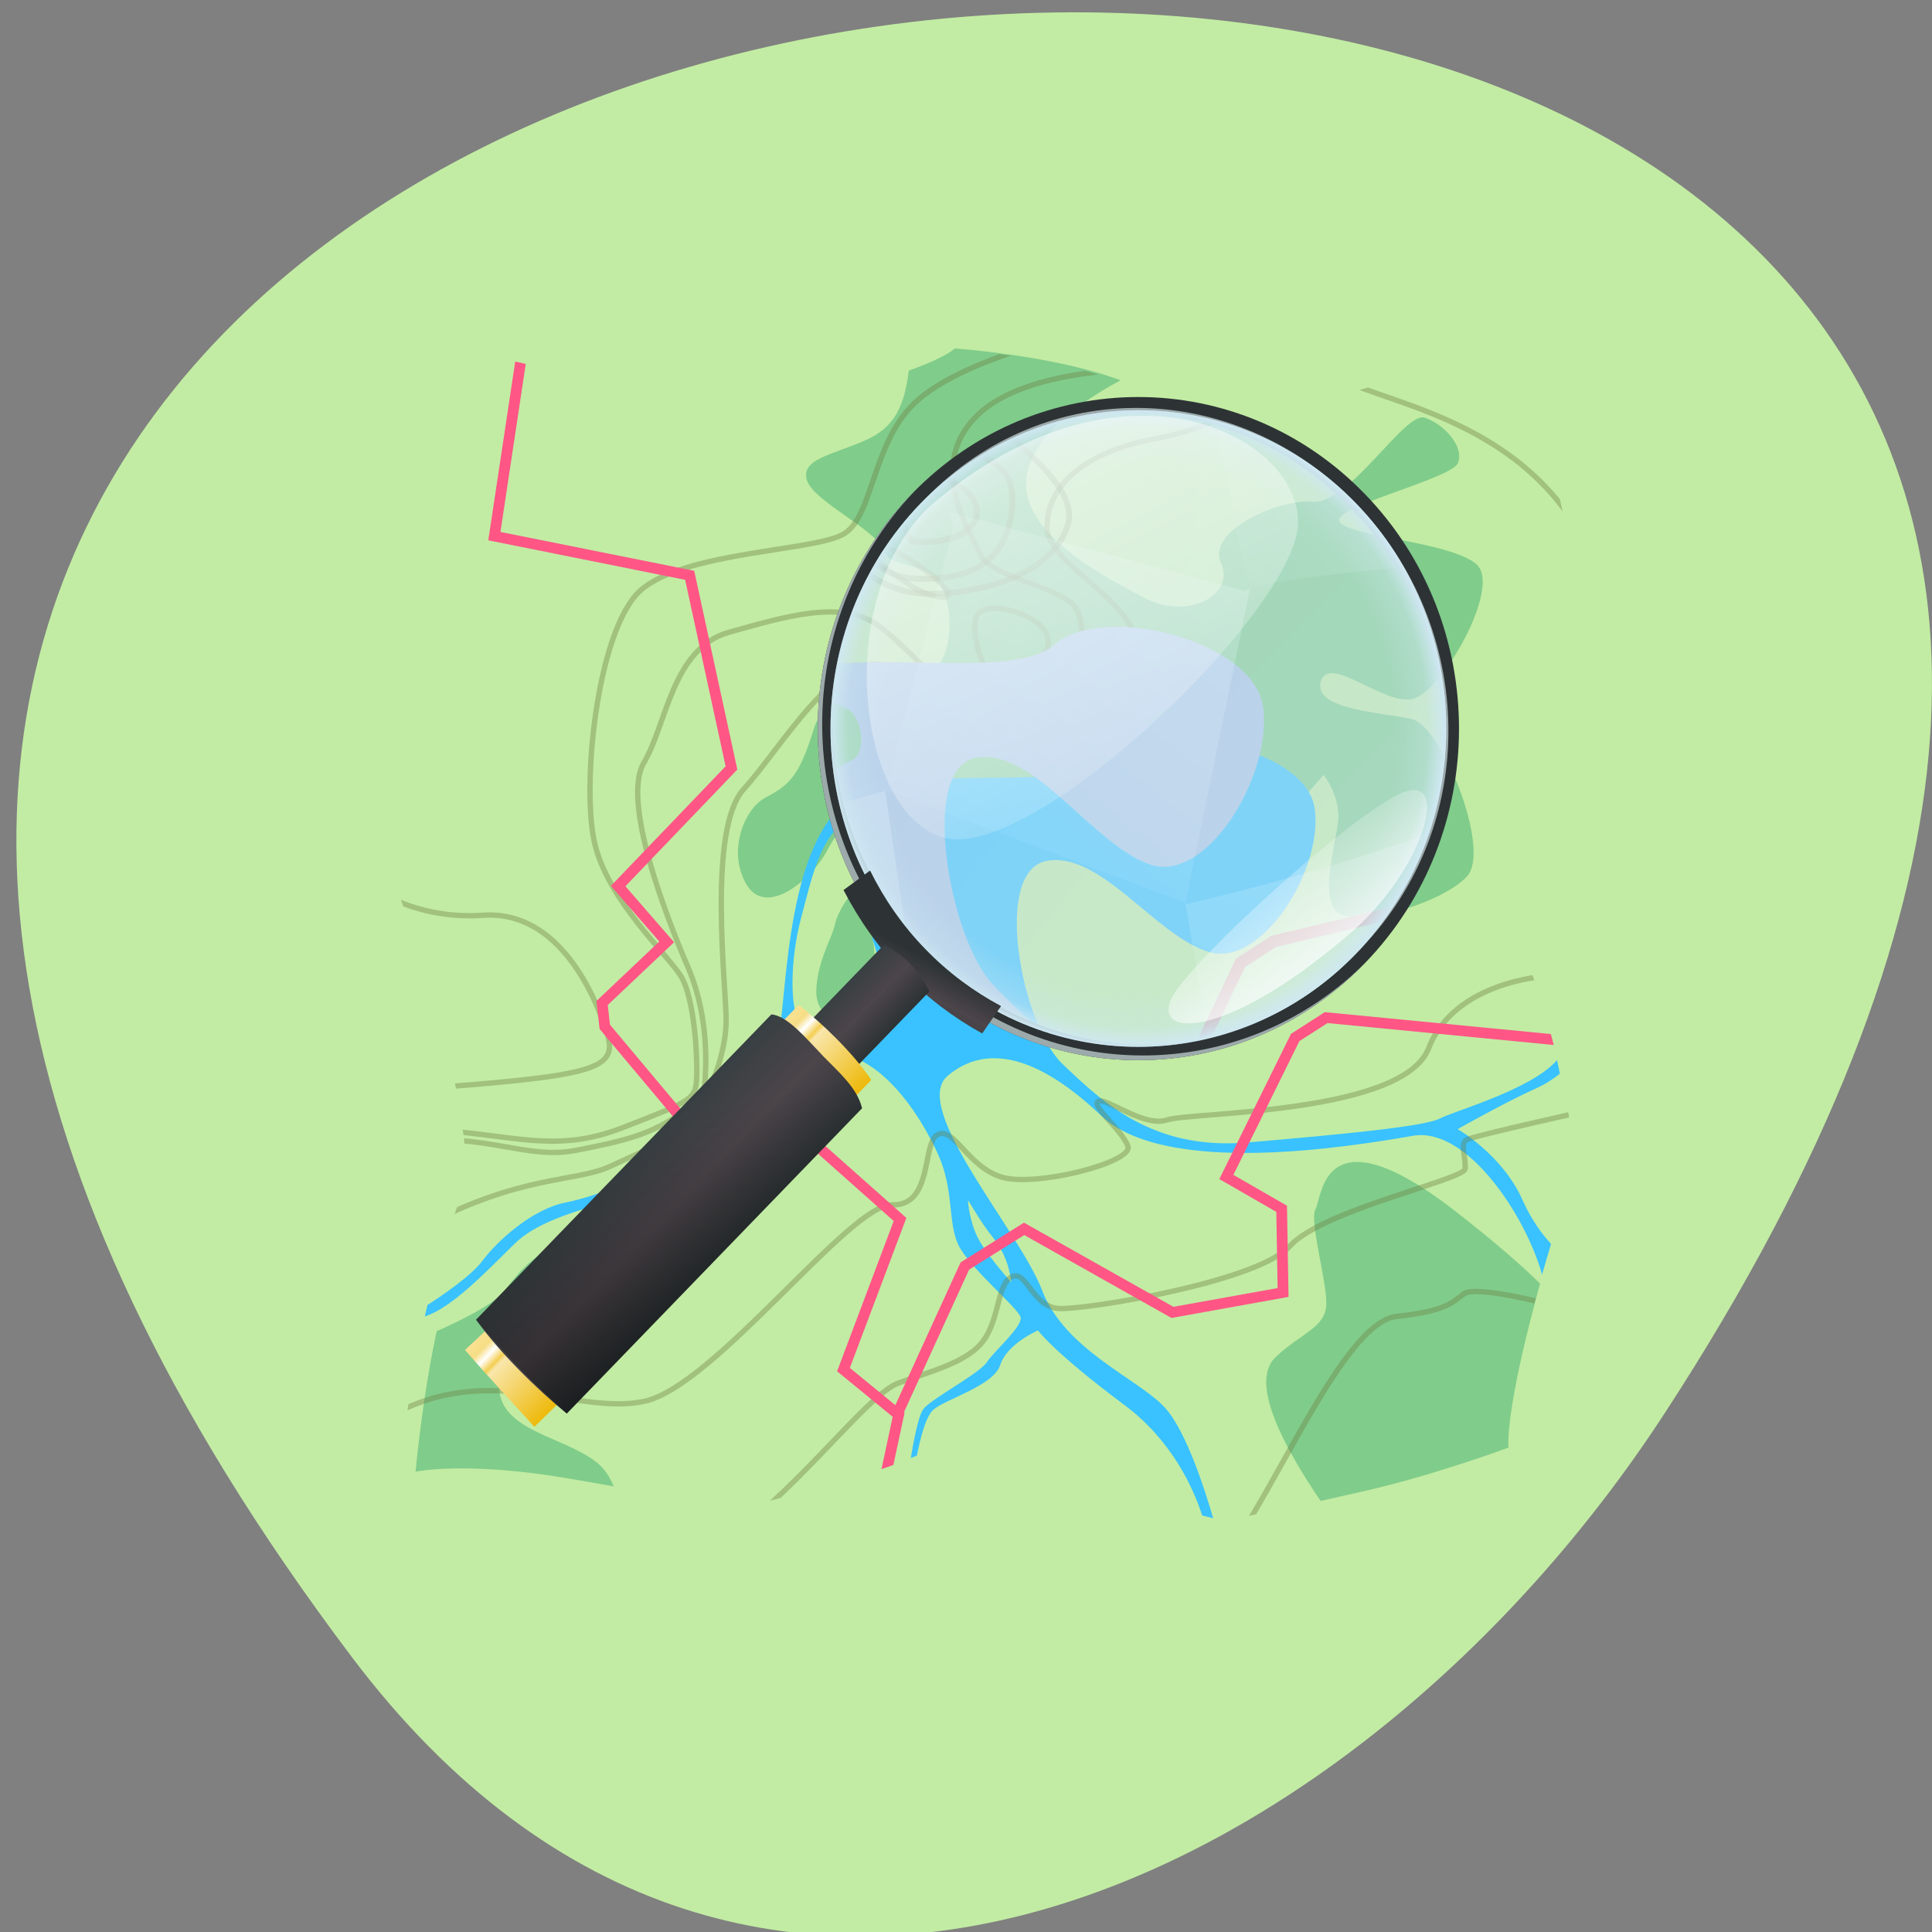 <svg xmlns="http://www.w3.org/2000/svg" xmlns:xlink="http://www.w3.org/1999/xlink" viewBox="0 0 48 48"><rect x="0" y="0" width="48" height="48" fill="#808080" stroke="none"/><defs><g id="b" clip-path="url(#a)"><path d="m 36.586 4.664 c 0 0 -3.477 1.234 -4.555 1.422 c -1.074 0.191 -3.01 0.691 -3.01 0.691 c 0.703 -0.18 1.637 6.777 2.043 7.809 l -0.012 0.039 c 1.695 -0.555 7.344 -0.492 7.789 -1.668 c 0 0 -0.684 -2.281 -1.078 -4.441 c -0.391 -2.16 -1.18 -3.852 -1.18 -3.852" fill="url(#T)"/><path d="m 9.02 12.09 c 0 0 -0.789 1.867 -1.184 3.637 c -0.395 1.766 -0.824 3.383 -0.824 3.383 l 7.258 2.629 l 2.262 -8.668" fill="url(#U)"/><path d="m 8.879 27.2 c 0 0 -0.574 1.504 -1.074 3.566 c -0.504 2.059 -0.719 4.535 -0.719 4.535 c 0 0 0.023 -0.004 0.063 -0.012 c 0.293 -0.039 1.609 -0.176 4.02 0.316 c 2.762 0.563 4.625 1.027 4.625 1.027 l 0.211 -7.777 l -0.109 0.016" fill="url(#V)"/><path d="m 22.01 19.645 l -7.688 2.105 l -0.047 -0.016 l -0.02 0.066 l 1.758 6.945 l -0.004 0.113 l 7.09 -1.109 l 0.078 0.031 l 0.004 -0.012 l -1.184 -8.08" fill="url(#W)"/><path d="m 23.582 12.719 c 0.035 0.137 0.066 0.258 0.098 0.352 l -1.672 6.574 l 0.016 -0.008 l 7.43 2.793 l 1.602 -7.805 c -0.051 0.016 -0.098 0.035 -0.141 0.051" fill="url(#X)"/><path d="m 23.15 27.77 l -1.582 7.145 c 0 0 0.789 0.098 3.227 1.02 c 0.305 0.117 0.598 0.227 0.875 0.328 c 0.285 0.102 0.555 0.191 0.809 0.277 c 1.523 0.52 2.508 0.777 2.508 0.777 l 1.824 -6.676 c -0.07 0.023 -0.145 0.051 -0.219 0.074" fill="url(#Y)"/><path d="m 36.406 20.375 c -2.246 0.863 -4.547 1.52 -6.891 2.082 l -0.063 -0.027 l 1.359 8.195 l -0.004 0.016 c 2.559 -0.871 5.074 -1.84 7.566 -2.871 c 0 0 -0.07 -0.668 -0.535 -2.945 c -0.465 -2.273 -1.434 -4.449 -1.434 -4.449" fill="url(#Z)"/></g><g id="k" clip-path="url(#j)"><path d="m 7.02 19.11 c 0 0 0.824 2.398 1.324 4.488 c 0.504 2.09 0.539 3.609 0.539 3.609 l 7.02 1.672 l 0.109 -0.016 l 0.004 -0.113 l -1.758 -6.945 l 0.02 -0.066" fill="url(#d)"/><path d="m 23.422 12.672 l -6.879 0.395 h -0.008 l -2.262 8.668 l 0.047 0.016 l 7.688 -2.105 l 1.672 -6.574 c -0.031 -0.094 -0.063 -0.215 -0.098 -0.352" fill="url(#e)"/><path d="m 23.1 27.75 l -7.09 1.109 l -0.211 7.777 c 0 0 1.828 -0.355 3.441 -0.828 c 1.613 -0.473 2.328 -0.895 2.328 -0.895 l 1.609 -7.133" fill="url(#f)"/><path d="m 21.602 4.484 c 0.863 0.105 1.5 6.242 1.98 8.234 l 7.332 1.957 c 0.043 -0.016 0.09 -0.035 0.141 -0.051 l 0.012 -0.039 c -0.406 -1.031 -1.34 -7.988 -2.043 -7.809 c 0 0 -0.09 -0.039 -0.25 -0.113 c -0.473 -0.219 -1.59 -0.727 -2.906 -1.238 c -1.754 -0.68 -4.266 -0.941 -4.266 -0.941" fill="url(#g)"/><path d="m 22.02 19.637 l -0.016 0.008 l -0.012 0.047 l 1.184 7.93 l -0.031 0.148 l 7.441 2.945 c 0.074 -0.023 0.148 -0.051 0.219 -0.074 l 0.004 -0.016 l -1.359 -8.195" fill="url(#h)"/><path d="m 38.844 12.957 c -0.445 1.176 -6.094 1.113 -7.789 1.668 l -1.602 7.805 l 0.063 0.027 c 2.344 -0.563 4.645 -1.219 6.891 -2.082 c 0 0 0.25 -1.551 0.969 -3.492 c 0.715 -1.945 1.469 -3.926 1.469 -3.926" fill="url(#i)"/></g><clipPath id="J"><path d="m 20 10 h 8 v 17 h -8"/></clipPath><clipPath id="a"><path d="M 0,0 H48 V48 H0 z"/></clipPath><clipPath id="I"><path d="m 6.441 4.117 c 0 0 1.074 1.957 1.684 4.164 c 0.609 2.203 0.898 3.805 0.898 3.805 c 0 0 -0.789 1.867 -1.184 3.637 c -0.395 1.766 -0.824 3.383 -0.824 3.383 c 0 0 0.824 2.398 1.324 4.488 c 0.504 2.09 0.539 3.609 0.539 3.609 c 0 0 -0.574 1.504 -1.074 3.566 c -0.504 2.059 -0.719 4.535 -0.719 4.535 c 0 0 1.328 -0.258 4.086 0.305 c 2.762 0.563 4.625 1.027 4.625 1.027 c 0 0 1.828 -0.355 3.441 -0.828 c 1.613 -0.473 2.328 -0.895 2.328 -0.895 c 0 0 0.789 0.098 3.227 1.02 c 2.438 0.926 4.191 1.383 4.191 1.383 c 0 0 1.867 -0.352 3.73 -0.742 c 1.863 -0.391 3.797 -1.074 3.797 -1.074 c 0 0 -0.105 -0.746 0.609 -3.617 c 0.719 -2.867 1.254 -4.113 1.254 -4.113 c 0 0 -0.07 -0.668 -0.535 -2.945 c -0.465 -2.273 -1.434 -4.449 -1.434 -4.449 c 0 0 0.25 -1.551 0.969 -3.492 c 0.715 -1.945 1.469 -3.926 1.469 -3.926 c 0 0 -0.684 -2.281 -1.078 -4.441 c -0.391 -2.16 -1.18 -3.852 -1.18 -3.852 c 0 0 -3.477 1.234 -4.555 1.422 c -1.074 0.191 -3.01 0.691 -3.01 0.691 c 0 0 -1.398 -0.672 -3.156 -1.352 c -1.754 -0.68 -4.266 -0.941 -4.266 -0.941 c 0 0 -0.465 0.508 -3.152 1.094 c -2.688 0.59 -3.945 0.738 -3.945 0.738 c 0 0 -2.652 -1.41 -4.516 -1.836 c -1.863 -0.426 -3.441 -0.398 -3.547 -0.363"/></clipPath><clipPath id="G"><path d="m 20 10 h 2 v 2 h -2"/></clipPath><clipPath id="F"><path d="m 22 11 h 3 v 3 h -3"/></clipPath><clipPath id="H"><path d="m 20 10 h 12 v 17 h -12"/></clipPath><clipPath id="K"><path d="m 20 10 h 5 v 17 h -5"/></clipPath><clipPath id="j"><path d="M 0,0 H48 V48 H0 z"/></clipPath><clipPath id="Q"><path d="m 20 10 h 16 v 17 h -16"/></clipPath><clipPath id="L"><path d="m 32 10 h 4 v 3 h -4"/></clipPath><clipPath id="P"><path d="m 20 20 h 16 v 7 h -16"/></clipPath><clipPath id="N"><path d="m 20 26 h 16 v 1 h -16"/></clipPath><clipPath id="M"><path d="m 20 22 h 16 v 5 h -16"/></clipPath><clipPath id="O"><path d="m 20 10 h 3 v 17 h -3"/></clipPath><clipPath id="E"><path d="m 22.875 23.695 c 2.984 3.086 7.828 3.086 10.816 0 c 2.984 -3.09 2.984 -8.098 0 -11.188 c -2.988 -3.086 -7.832 -3.086 -10.816 0 c -2.988 3.09 -2.988 8.098 0 11.188"/></clipPath><clipPath id="4"><path d="m 9 8 h 24 v 24 h -24"/></clipPath><clipPath id="D"><path d="m 20 15 h 16 v 12 h -16"/></clipPath><clipPath id="3"><path d="m 9.332 8.723 c 0 0 1 1.719 1.574 3.672 c 0.57 1.953 0.84 3.379 0.84 3.379 c 0 0 -0.738 1.687 -1.105 3.277 c -0.371 1.59 -0.773 3.043 -0.773 3.043 c 0 0 0.773 2.121 1.242 3.973 c 0.469 1.855 0.5 3.215 0.5 3.215 c 0 0 -0.535 1.355 -1 3.211 c -0.469 1.852 -0.672 4.07 -0.672 4.07 c 0 0 1.242 -0.266 3.824 0.164 c 2.578 0.434 4.324 0.797 4.324 0.797 c 0 0 1.707 -0.363 3.215 -0.828 c 1.508 -0.465 2.18 -0.859 2.18 -0.859 c 0 0 0.738 0.066 3.02 0.824 c 2.281 0.762 3.922 1.129 3.922 1.129 c 0 0 1.746 -0.367 3.488 -0.762 c 1.742 -0.398 3.551 -1.063 3.551 -1.063 c 0 0 -0.098 -0.66 0.57 -3.242 c 0.672 -2.582 1.176 -3.707 1.176 -3.707 c 0 0 -0.07 -0.598 -0.504 -2.617 c -0.438 -2.02 -1.34 -3.938 -1.34 -3.938 c 0 0 0.234 -1.391 0.902 -3.145 c 0.672 -1.758 1.375 -3.543 1.375 -3.543 c 0 0 -0.637 -2.02 -1 -3.941 c -0.371 -1.918 -1.109 -3.41 -1.109 -3.41 c 0 0 -3.25 1.191 -4.254 1.391 c -1.01 0.199 -2.816 0.695 -2.816 0.695 c 0 0 -1.309 -0.563 -2.949 -1.125 c -1.645 -0.563 -3.988 -0.727 -3.988 -0.727 c 0 0 -0.438 0.461 -2.949 1.059 c -2.516 0.594 -3.688 0.762 -3.688 0.762 c 0 0 -2.48 -1.191 -4.227 -1.523 c -1.742 -0.332 -3.215 -0.266 -3.316 -0.23"/></clipPath><clipPath id="1"><path d="m 9.727 8.723 c 0 0 0.992 1.719 1.555 3.672 c 0.563 1.953 0.828 3.379 0.828 3.379 c 0 0 -0.73 1.687 -1.094 3.277 c -0.363 1.59 -0.758 3.043 -0.758 3.043 c 0 0 0.758 2.121 1.223 3.973 c 0.461 1.855 0.496 3.215 0.496 3.215 c 0 0 -0.531 1.355 -0.992 3.211 c -0.465 1.852 -0.66 4.07 -0.66 4.07 c 0 0 1.223 -0.266 3.77 0.164 c 2.547 0.434 4.266 0.797 4.266 0.797 c 0 0 1.688 -0.363 3.176 -0.828 c 1.488 -0.465 2.148 -0.859 2.148 -0.859 c 0 0 0.727 0.066 2.977 0.824 c 2.25 0.762 3.871 1.129 3.871 1.129 c 0 0 1.719 -0.367 3.438 -0.762 c 1.723 -0.398 3.508 -1.063 3.508 -1.063 c 0 0 -0.098 -0.66 0.563 -3.242 c 0.66 -2.582 1.156 -3.707 1.156 -3.707 c 0 0 -0.066 -0.598 -0.496 -2.617 c -0.43 -2.02 -1.32 -3.938 -1.32 -3.938 c 0 0 0.23 -1.391 0.891 -3.145 c 0.66 -1.758 1.355 -3.543 1.355 -3.543 c 0 0 -0.629 -2.02 -0.992 -3.941 c -0.363 -1.918 -1.09 -3.41 -1.09 -3.41 c 0 0 -3.207 1.191 -4.199 1.391 c -0.992 0.199 -2.781 0.695 -2.781 0.695 c 0 0 -1.289 -0.563 -2.91 -1.125 c -1.621 -0.563 -3.934 -0.727 -3.934 -0.727 c 0 0 -0.43 0.461 -2.91 1.059 c -2.48 0.594 -3.641 0.762 -3.641 0.762 c 0 0 -2.445 -1.191 -4.168 -1.523 c -1.719 -0.332 -3.172 -0.266 -3.273 -0.23"/></clipPath><clipPath id="0"><path d="m 9 8 h 31 v 30 h -31"/></clipPath><clipPath id="2"><path d="m 9 21 h 7 v 7 h -7"/></clipPath><clipPath id="5"><path d="m 10 9 h 20 v 20 h -20"/></clipPath><clipPath id="C"><path d="m 20 23 h 20 v 14 h -20"/></clipPath><clipPath id="B"><path d="m 10 8 h 14 v 30 h -14"/></clipPath><clipPath id="6"><path d="m 10 8 h 17 v 21 h -17"/></clipPath><clipPath id="A"><path d="m 30 32 h 9 v 6 h -9"/></clipPath><clipPath id="8"><path d="m 9 24 h 30 v 12 h -30"/></clipPath><clipPath id="7"><path d="m 33 9 h 7 v 6 h -7"/></clipPath><clipPath id="9"><path d="m 18 27 h 22 v 11 h -22"/></clipPath><filter id="R" filterUnits="objectBoundingBox" x="0" y="0" width="48" height="48"><feColorMatrix type="matrix" in="SourceGraphic" values="0 0 0 0 1 0 0 0 0 1 0 0 0 0 1 0 0 0 1 0"/></filter><linearGradient id="l" gradientUnits="userSpaceOnUse" x1="4.327" y1="87.05" x2="9.428" y2="92.15" gradientTransform="matrix(0.353 0 0 0.365 6.981 4.872)"><stop stop-color="#f9e295"/><stop offset="0.125" stop-color="#f6dd84"/><stop offset="0.206" stop-color="#fff"/><stop offset="0.301" stop-color="#f4ce51"/><stop offset="0.341" stop-color="#f9e6aa"/><stop offset="1" stop-color="#eeba0d"/></linearGradient><linearGradient id="g" gradientUnits="userSpaceOnUse" x1="35" y1="-163.3" x2="180.75" y2="-146.8" gradientTransform="matrix(0.143 0.004 0 0.148 5.151 30.728)" xlink:href="#d"/><linearGradient id="t" gradientUnits="userSpaceOnUse" x1="126.64" y1="29.815" x2="179.96" y2="137.2" gradientTransform="matrix(-0.058 0.023 0.023 -0.051 39.945 22.593)"><stop stop-color="#fff" stop-opacity="0.765"/><stop offset="1" stop-color="#fff" stop-opacity="0"/></linearGradient><linearGradient id="T" gradientUnits="userSpaceOnUse" x1="214.25" y1="-161.36" x2="166.5" y2="-113.72" gradientTransform="matrix(0.143 0.004 0 0.148 5.151 30.728)"><stop stop-color="#fff"/><stop offset="1" stop-color="#fff" stop-opacity="0"/></linearGradient><linearGradient id="i" gradientUnits="userSpaceOnUse" x1="142.75" y1="-169.3" x2="235" y2="-77.3" gradientTransform="matrix(0.143 0.004 0 0.148 5.151 30.728)" xlink:href="#d"/><linearGradient id="n" gradientUnits="userSpaceOnUse" x1="44.857" y1="51.619" x2="42.906" y2="55.41" gradientTransform="matrix(0.353 0 0 0.365 6.981 4.872)"><stop stop-color="#2d3335"/><stop offset="0.5" stop-color="#4c454a"/><stop offset="1" stop-color="#373f42"/></linearGradient><linearGradient id="s" gradientUnits="userSpaceOnUse" x1="44.844" y1="14.938" x2="62.11" y2="49.716" gradientTransform="matrix(0.353 0 0 0.365 6.981 4.872)"><stop stop-color="#fff" stop-opacity="0.604"/><stop offset="1" stop-color="#fff" stop-opacity="0"/></linearGradient><linearGradient id="o" gradientUnits="userSpaceOnUse" x1="41.34" y1="58.32" x2="38.16" y2="55.13" gradientTransform="matrix(0.353 0 0 0.365 6.981 4.872)" xlink:href="#n"/><linearGradient id="r" gradientUnits="userSpaceOnUse" x1="33.428" y1="88.55" x2="27.28" y2="62.826" gradientTransform="matrix(0.353 0 0 0.365 6.981 4.872)"><stop stop-color="#000" stop-opacity="0.596"/><stop offset="1" stop-color="#000" stop-opacity="0"/></linearGradient><linearGradient id="p" gradientUnits="userSpaceOnUse" x1="25.686" y1="65.69" x2="30.786" y2="70.79" gradientTransform="matrix(0.353 0 0 0.365 6.981 4.872)" xlink:href="#l"/><linearGradient id="q" gradientUnits="userSpaceOnUse" x1="33.654" y1="69.2" x2="27.28" y2="62.826" gradientTransform="matrix(0.353 0 0 0.365 6.981 4.872)" xlink:href="#n"/><linearGradient id="h" gradientUnits="userSpaceOnUse" x1="57" y1="-141.11" x2="179" y2="-41.609" gradientTransform="matrix(0.143 0.004 0 0.148 5.151 30.728)" xlink:href="#d"/><linearGradient id="X" gradientUnits="userSpaceOnUse" x1="180.69" y1="-125.12" x2="133.94" y2="-60.75" gradientTransform="matrix(0.143 0.004 0 0.148 5.151 30.728)" xlink:href="#T"/><linearGradient id="f" gradientUnits="userSpaceOnUse" x1="56.5" y1="-50.44" x2="125.72" y2="7.06" gradientTransform="matrix(0.143 0.004 0 0.148 5.151 30.728)" xlink:href="#d"/><linearGradient id="W" gradientUnits="userSpaceOnUse" x1="117.75" y1="-78.09" x2="63.5" y2="-14.75" gradientTransform="matrix(0.143 0.004 0 0.148 5.151 30.728)" xlink:href="#T"/><linearGradient id="U" gradientUnits="userSpaceOnUse" x1="53.25" y1="-126.5" x2="57.656" y2="-62.47" gradientTransform="matrix(0.143 0.004 0 0.148 5.151 30.728)" xlink:href="#T"/><linearGradient id="V" gradientUnits="userSpaceOnUse" x1="39.5" y1="6.625" x2="75.72" y2="-17.12" gradientTransform="matrix(0.143 0.004 0 0.148 5.151 30.728)" xlink:href="#T"/><linearGradient id="Y" gradientUnits="userSpaceOnUse" x1="170.75" y1="-23.5" x2="130.22" y2="33.375" gradientTransform="matrix(0.143 0.004 0 0.148 5.151 30.728)" xlink:href="#T"/><linearGradient id="e" gradientUnits="userSpaceOnUse" x1="77.63" y1="-163.12" x2="115.25" y2="-74.62" gradientTransform="matrix(0.143 0.004 0 0.148 5.151 30.728)" xlink:href="#d"/><linearGradient id="d" gradientUnits="userSpaceOnUse" x1="50.75" y1="-114.44" x2="35.75" y2="-30.438" gradientTransform="matrix(0.143 0.004 0 0.148 5.151 30.728)"><stop stop-color="#000"/><stop offset="1" stop-color="#000" stop-opacity="0"/></linearGradient><linearGradient id="Z" gradientUnits="userSpaceOnUse" x1="213.5" y1="-76" x2="181.75" y2="-5.656" gradientTransform="matrix(0.143 0.004 0 0.148 5.151 30.728)" xlink:href="#T"/><mask id="S"><g filter="url(#R)"><path fill-opacity="0.271" d="M 0,0 H48 V48 H0 z"/></g></mask><mask id="c"><g filter="url(#R)"><path fill-opacity="0.043" d="M 0,0 H48 V48 H0 z"/></g></mask><radialGradient id="m" gradientUnits="userSpaceOnUse" cx="128" cy="86" r="47" gradientTransform="matrix(0.115 0.119 0.115 -0.119 3.659 13.1)"><stop stop-color="#cfe8f2" stop-opacity="0"/><stop offset="0.839" stop-color="#cfe8f2" stop-opacity="0"/><stop offset="0.943" stop-color="#cfe8f2" stop-opacity="0.282"/><stop offset="1" stop-color="#cfe8f2"/></radialGradient></defs><path d="m 8.742 41.17 c -37.52 -49.734 65.734 -56.801 32.598 -6.03 c -7.555 11.574 -22.66 19.21 -32.598 6.03" fill="#c2eca3"/><g clip-path="url(#0)"><g clip-path="url(#1)"><path d="m 23.19 7.828 l -0.563 0.926 c -0.098 1.191 -0.297 1.82 -1.125 2.184 c -0.824 0.367 -1.621 0.465 -1.453 0.996 c 0.164 0.527 1.719 1.223 1.883 1.719 c 0.168 0.5 1.094 0.234 1.457 0.93 c 0.363 0.695 0.266 2.02 -0.496 2.281 c -0.762 0.266 -2.316 0.066 -2.68 1.262 c -0.363 1.191 -0.629 1.387 -1.191 1.688 c -0.563 0.297 -0.957 1.391 -0.461 2.184 c 0.496 0.793 1.621 -0.164 1.984 -0.859 c 0.363 -0.695 0.957 -1.16 0.957 -1.16 h 3.145 l 7.805 -0.23 l 0.43 -0.496 c 0 0 0.43 0.527 0.363 1.156 c -0.066 0.629 -0.496 1.953 0.035 2.285 c 0.527 0.332 2.578 -0.266 3.172 -0.926 c 0.598 -0.664 -0.625 -3.742 -1.387 -3.906 c -0.762 -0.168 -2.449 -0.234 -2.25 -0.93 c 0.199 -0.695 1.555 0.598 2.281 0.434 c 0.73 -0.168 2.219 -2.781 1.59 -3.344 c -0.629 -0.563 -3.211 -0.695 -3.406 -1.063 c -0.199 -0.363 2.777 -1.059 2.941 -1.453 c 0.168 -0.398 -0.328 -0.961 -0.824 -1.129 c -0.496 -0.164 -1.855 2.152 -2.781 2.086 c -0.926 -0.066 -2.645 0.762 -2.281 1.523 c 0.363 0.762 -0.793 1.457 -1.918 0.859 c -1.125 -0.594 -3.273 -1.719 -2.879 -3.176 c 0.398 -1.457 2.848 -2.484 2.848 -2.484 m -6.988 12.844 c -0.211 0.02 -0.59 0.621 -0.652 0.93 c -0.066 0.332 -0.43 0.895 -0.465 1.621 c -0.031 0.73 0.629 0.895 1.156 0.859 c 0.531 -0.031 0.367 -0.891 0.266 -1.984 c -0.031 0 -0.066 -1.359 -0.266 -1.422 c -0.012 -0.004 -0.027 -0.008 -0.039 -0.004 m 12.266 6.84 c -0.84 0.039 -0.875 0.988 -0.98 1.172 c -0.164 0.301 0.297 1.824 0.266 2.387 c -0.035 0.563 -0.629 0.695 -1.258 1.289 c -0.629 0.598 0.066 2.121 1.488 4.105 l 5.922 0.164 l -0.063 -4.895 c 0 0 0.559 -0.301 -2.816 -2.949 c -1.266 -0.992 -2.055 -1.297 -2.559 -1.273 m -19.84 2.188 c -0.531 -0.016 -1.094 0.758 -1.281 1 c -0.199 0.266 -0.828 0.664 -2.25 1.258 l -1.918 4.539 l 7.01 0.563 c 0 0 0.23 -1.457 -0.563 -2.086 c -0.793 -0.629 -2.281 -0.762 -2.414 -1.754 c -0.133 -0.996 1.223 -1.324 1.82 -1.891 c 0.594 -0.563 0.262 -1.488 -0.301 -1.621 c -0.035 -0.008 -0.07 -0.012 -0.105 -0.012" fill="#80cc8b"/></g></g><path d="m 29.379 18.398 c -0.637 0 -1.211 0.129 -1.543 0.418 c -1.074 0.93 -4.695 0.102 -6.504 0.93 c -1.809 0.828 -1.777 5.03 -1.977 5.891 c -0.203 0.863 -2.348 2.75 -2.684 3.113 c -0.336 0.363 -1.777 0.961 -2.613 1.125 c -0.84 0.164 -1.711 0.961 -2.078 1.457 c -0.273 0.363 -0.992 0.855 -1.359 1.09 c -0.004 0.023 -0.008 0.043 -0.016 0.066 c -0.02 0.07 -0.031 0.145 -0.051 0.219 c 0.668 -0.215 1.5 -1.086 2.23 -1.805 c 0.836 -0.828 2.68 -1.027 3.719 -1.523 c 1.039 -0.496 1.91 -2.617 3.555 -3.145 c 1.641 -0.531 2.848 1.555 3.25 2.449 c 0.402 0.895 0.234 1.688 0.504 2.25 c 0.27 0.563 1.473 1.555 1.543 1.789 c 0.066 0.23 -0.672 0.859 -0.84 1.125 c -0.168 0.266 -1.406 0.926 -1.574 1.16 c -0.133 0.176 -0.258 0.895 -0.313 1.219 c 0.059 -0.023 0.102 -0.039 0.152 -0.063 c 0.066 -0.336 0.203 -0.938 0.395 -1.125 c 0.266 -0.266 1.508 -0.598 1.676 -1.125 c 0.168 -0.531 0.938 -0.859 0.938 -0.859 c 0 0 0.371 0.527 2.145 1.852 c 1.184 0.883 1.711 2.059 1.934 2.746 c 0.09 0.02 0.203 0.051 0.273 0.07 c -0.164 -0.574 -0.652 -2.152 -1.199 -2.75 c -0.672 -0.727 -2.48 -1.422 -3.051 -2.914 c -0.57 -1.488 -3.285 -4.535 -2.348 -5.328 c 0.941 -0.797 2.215 -0.531 3.82 0.992 c 1.609 1.523 6.203 0.762 7.746 0.496 c 1.332 -0.227 2.793 1.973 3.203 3.449 c 0.082 -0.277 0.152 -0.531 0.223 -0.762 c -0.234 -0.254 -0.496 -0.613 -0.711 -1.098 c -0.504 -1.125 -1.609 -1.754 -1.609 -1.754 c 0 0 1.172 -0.664 1.977 -1.027 c 0.219 -0.098 0.402 -0.223 0.563 -0.352 c -0.023 -0.102 -0.035 -0.164 -0.059 -0.277 c -0.004 -0.02 -0.008 -0.039 -0.012 -0.059 c -0.641 0.738 -2.582 1.273 -2.906 1.449 c -0.367 0.199 -2.445 0.398 -4.793 0.598 c -2.344 0.195 -3.586 -0.996 -4.59 -1.953 c -1.01 -0.961 -1.746 -4.77 -0.402 -5.04 c 1.34 -0.262 2.68 1.824 4.02 2.254 c 1.344 0.43 2.883 -2.086 2.648 -3.578 c -0.16 -1.023 -1.875 -1.672 -3.281 -1.676 m -7.148 1.762 c 0.168 0 0.785 0.211 0.879 0.313 c 0.301 0.332 0.266 0.961 0 1.059 c -0.27 0.102 -1.711 1.059 -1.41 1.887 c 0.305 0.828 0.234 2.387 -0.469 2.387 c -0.703 0 -1.07 0 -1.34 -0.332 c -0.27 -0.332 -0.27 -1.59 0 -2.617 c 0.27 -1.023 0.469 -1.984 1.074 -2.414 c 0.414 -0.297 0.887 -0.285 1.266 -0.281 m 1.82 9.676 c 0.027 0.004 0.258 0.465 0.633 0.934 c 0.402 0.496 0.438 1.09 0.438 1.09 c 0 0 -0.57 -0.629 -0.805 -1.059 c -0.234 -0.43 -0.27 -0.961 -0.27 -0.961 c 0 -0.004 0.004 -0.004 0.004 -0.004" fill="#39c2ff"/><g stroke-opacity="0.388" fill="none" stroke="#6c7f42" stroke-linejoin="round" stroke-linecap="round" transform="matrix(0.134 0 0 0.132 8.125 8.423)"><path d="m 122.74 62.26 c 6.264 0.501 12.266 -2.271 10.751 -6.519 c -1.486 -4.248 -12.499 -7.257 -13.256 -2.979 c -0.728 4.248 2.01 10.502 2.506 9.499"/><path d="m 108.76 46.745 c -8.507 -5.487 -8.507 -7.257 -7.02 -7.994 c 1.515 -0.737 10.255 4.985 12.761 7.994 c 2.506 3.01 -2.243 2.01 -5.739 0"/></g><g clip-path="url(#2)"><g clip-path="url(#3)"><path d="m 15.761 151.26 c 32.98 -2.507 38.22 -3.51 36.24 -10.266 c -2.01 -6.755 -8.74 -23.481 -23.02 -22.508 c -14.247 1 -22.725 -6.726 -22.725 -6.726" transform="matrix(0.134 0 0 0.132 8.125 7.099)" stroke-opacity="0.388" fill="none" stroke="#6c7f42" stroke-linejoin="round" stroke-linecap="round"/></g></g><g clip-path="url(#4)"><g clip-path="url(#3)"><path d="m 17.51 177.25 c 18.238 -10 28.726 -8.496 34.99 -11.505 c 6.264 -2.979 13.256 -5.752 15.762 -9.499 c 2.476 -3.746 5.739 -11.505 5.739 -17.994 c 0 -6.49 -3.496 -35.989 3.263 -43.511 c 6.73 -7.493 17.248 -25.988 25.988 -23.25 c 8.74 2.743 12.236 9.764 21.996 9.499 c 9.76 -0.236 21.763 -3.982 24.24 -12.242 c 2.506 -8.26 -15.733 -15.988 -15.995 -23.01 c -0.233 -6.991 5.506 -14.248 20.248 -16.991 c 14.771 -2.743 23.511 -11.505 23.511 -11.505" transform="matrix(0.134 0 0 0.132 8.125 7.099)" stroke-opacity="0.388" fill="none" stroke="#6c7f42"/></g></g><g clip-path="url(#5)"><g clip-path="url(#3)"><path d="m 14.509 160.99 c 15.237 -1.504 22.23 3.51 31.494 1.77 c 9.236 -1.77 13.256 -3.01 17.743 -5.752 c 4.516 -2.773 6 -3.776 6.264 -6.519 c 0.233 -2.743 0.991 -12.478 -3 -22.01 c -4.02 -9.499 -12.499 -31.475 -8.245 -38.732 c 4.224 -7.257 5.244 -21.505 15.733 -24.514 c 10.517 -2.979 21.01 -6.254 27.765 -1.239 c 6.73 4.985 12.732 14.248 19.986 14.484 c 7.254 0.265 11.741 -1.475 14.509 -4.484 c 2.739 -3.01 4.487 -10.266 1.748 -13.746 c -2.768 -3.51 -15.499 -5.516 -17.248 -9.499 c -1.748 -4.01 -10.751 -17.02 -0.262 -26.755 c 10.517 -9.764 36.24 -8.26 36.24 -8.26" transform="matrix(0.134 0 0 0.132 8.125 7.099)" stroke-opacity="0.388" fill="none" stroke="#6c7f42" stroke-linejoin="round" stroke-linecap="round"/></g></g><g clip-path="url(#6)"><g clip-path="url(#3)"><path d="m 21.239 158.99 c 13.751 1 21.501 4.248 33.504 -0.501 c 12 -4.749 13.518 -5.251 13.751 -8.732 c 0.262 -3.51 -0.233 -15.752 -3 -20 c -2.739 -4.248 -12.994 -13.746 -15.733 -24.25 c -2.768 -10.502 0.233 -41 8.478 -48.26 c 8.274 -7.257 32.02 -7.257 37.525 -10.502 c 5.477 -3.245 5.244 -16.755 12.994 -24.484 c 7.75 -7.758 26.978 -12.272 26.978 -12.272" transform="matrix(0.134 0 0 0.132 8.125 7.099)" stroke-opacity="0.388" fill="none" stroke="#6c7f42" stroke-linejoin="round" stroke-linecap="round"/></g></g><g clip-path="url(#7)"><g clip-path="url(#3)"><path d="m 190.01 18.515 c 11.741 4.985 38.982 9.735 47.23 40.24" transform="matrix(0.134 0 0 0.132 8.125 7.099)" stroke-opacity="0.388" fill="none" stroke="#6c7f42" stroke-linejoin="round" stroke-linecap="round"/></g></g><g clip-path="url(#8)"><g clip-path="url(#3)"><path d="m 9.76 214 c 18.996 -12.508 35.981 -1.239 49 -4.01 c 12.994 -2.743 38.22 -37.23 45.974 -36.992 c 7.75 0.236 5.506 -11.741 8.507 -13.245 c 3 -1.504 5.506 5.988 11.741 7.994 c 6.264 2.01 24.502 -2.743 23.511 -5.752 c -0.991 -3.01 -6.992 -7.758 -5.506 -8.496 c 1.515 -0.737 8.507 4.985 12.761 3.51 c 4.254 -1.504 43.76 -1 48.51 -13.51 c 4.749 -12.508 21.501 -13.51 21.501 -13.51" transform="matrix(0.134 0 0 0.132 8.125 7.099)" stroke-opacity="0.388" fill="none" stroke="#6c7f42" stroke-linejoin="round" stroke-linecap="round"/></g></g><g clip-path="url(#9)"><g clip-path="url(#3)"><path d="m 77.5 233.5 c 13.489 -11.505 23.25 -25.02 28.493 -26.991 c 5.273 -2.01 12.761 -3.746 15.762 -8.02 c 3 -4.248 2.506 -10.738 5.244 -11.977 c 2.768 -1.268 3.758 5.752 8.74 5.988 c 5.01 0.265 36.768 -4.985 42.769 -11.741 c 6 -6.755 32.25 -12.508 32.485 -14.513 c 0.262 -2.01 -0.991 -4.749 0.262 -5.487 c 1.253 -0.767 24.735 -6.02 24.735 -6.02" transform="matrix(0.134 0 0 0.132 8.125 7.099)" stroke-opacity="0.388" fill="none" stroke="#6c7f42" stroke-linejoin="round" stroke-linecap="round"/></g></g><g clip-path="url(#A)"><g clip-path="url(#3)"><path d="m 168.75 236.01 c 9 -13.746 20.511 -41 29.513 -42.01 c 9 -1 10.255 -2.507 12.499 -4.248 c 2.243 -1.77 16.985 2.242 16.985 2.242" transform="matrix(0.134 0 0 0.132 8.125 7.099)" stroke-opacity="0.388" fill="none" stroke="#6c7f42" stroke-linejoin="round" stroke-linecap="round"/></g></g><g clip-path="url(#B)"><g clip-path="url(#3)"><path d="m 36.3 11.583 l -5.273 35.546 l 36.21 7.375 l 7.75 36.25 l -21.01 22.242 l 9 10.502 l -11.974 11.505 l 0.495 4.484 l 20.248 24.514 l 13.984 -6.755 l 20.511 18.496 l -10.488 28.26 l 10.226 8.496 l -2.739 13.01" transform="matrix(0.134 0 0 0.132 8.125 7.099)" fill="none" stroke="#ff5686" stroke-linecap="round" stroke-width="1.999"/></g></g><g clip-path="url(#C)"><g clip-path="url(#3)"><path d="m 105.76 212.26 l 12.499 -27.758 l 10.984 -6.991 l 27.503 15.723 l 20.511 -3.746 l -0.262 -15.752 l -10.255 -5.988 l 12.761 -26.25 l 5.739 -3.746 l 46.819 4.602" transform="matrix(0.134 0 0 0.132 8.125 7.099)" fill="none" stroke="#ff5686" stroke-linecap="round" stroke-width="2"/></g></g><g clip-path="url(#D)"><g clip-path="url(#E)"><path d="m 27.879 15.578 c -0.684 -0.02 -1.293 0.105 -1.652 0.422 c -1.148 1 -5.02 -0.035 -6.953 0.832 c -1.938 0.871 -1.898 5.578 -2.117 6.535 c -0.215 0.961 -2.508 3 -2.867 3.402 c -0.355 0.398 -1.898 1.02 -2.793 1.18 c -0.898 0.156 -1.828 1.02 -2.223 1.563 c -0.289 0.402 -1.063 0.926 -1.453 1.18 c -0.004 0.023 -0.012 0.051 -0.016 0.078 c -0.02 0.074 -0.035 0.156 -0.055 0.238 c 0.715 -0.219 1.602 -1.164 2.383 -1.953 c 0.895 -0.898 2.867 -1.063 3.98 -1.586 c 1.109 -0.523 2.043 -2.867 3.797 -3.41 c 1.758 -0.543 3.047 1.832 3.477 2.844 c 0.43 1.012 0.25 1.898 0.539 2.535 c 0.285 0.641 1.578 1.789 1.648 2.051 c 0.07 0.262 -0.719 0.941 -0.895 1.234 c -0.18 0.289 -1.508 0.992 -1.688 1.246 c -0.137 0.195 -0.273 0.996 -0.332 1.359 c 0.063 -0.023 0.109 -0.043 0.164 -0.066 c 0.07 -0.371 0.215 -1.043 0.418 -1.246 c 0.289 -0.289 1.613 -0.621 1.793 -1.211 c 0.18 -0.586 1 -0.934 1 -0.934 c 0 0 0.395 0.605 2.293 2.145 c 1.27 1.023 1.832 2.355 2.066 3.133 c 0.098 0.027 0.219 0.066 0.293 0.086 c -0.176 -0.645 -0.695 -2.43 -1.281 -3.113 c -0.719 -0.836 -2.652 -1.672 -3.262 -3.359 c -0.609 -1.684 -3.516 -5.18 -2.512 -6.04 c 1 -0.859 2.367 -0.523 4.086 1.23 c 1.723 1.758 6.633 1.047 8.281 0.797 c 1.426 -0.215 2.988 2.297 3.43 3.961 c 0.082 -0.309 0.16 -0.59 0.234 -0.844 c -0.25 -0.293 -0.527 -0.703 -0.762 -1.25 c -0.535 -1.277 -1.719 -2.02 -1.719 -2.02 c 0 0 1.254 -0.703 2.113 -1.086 c 0.234 -0.105 0.434 -0.238 0.602 -0.379 c -0.023 -0.113 -0.039 -0.188 -0.063 -0.313 c -0.004 -0.02 -0.008 -0.043 -0.016 -0.063 c -0.684 0.801 -2.758 1.344 -3.102 1.527 c -0.395 0.211 -2.617 0.371 -5.129 0.52 c -2.508 0.148 -3.832 -1.223 -4.91 -2.332 c -1.074 -1.105 -1.863 -5.391 -0.43 -5.645 c 1.434 -0.254 2.867 2.121 4.301 2.645 c 1.434 0.523 3.082 -2.242 2.832 -3.918 c -0.172 -1.152 -2.01 -1.93 -3.508 -1.98 m -7.648 1.746 c 0.184 0.008 0.84 0.262 0.941 0.379 c 0.324 0.383 0.289 1.086 0 1.188 c -0.285 0.102 -1.828 1.133 -1.504 2.066 c 0.32 0.938 0.25 2.676 -0.504 2.656 c -0.75 -0.023 -1.145 -0.035 -1.434 -0.414 c -0.285 -0.379 -0.285 -1.785 0 -2.926 c 0.289 -1.141 0.504 -2.211 1.148 -2.672 c 0.441 -0.32 0.949 -0.289 1.352 -0.277 m 1.949 10.895 c 0.027 0 0.273 0.527 0.676 1.063 c 0.43 0.566 0.469 1.234 0.469 1.234 c 0 0 -0.609 -0.723 -0.863 -1.211 c -0.25 -0.488 -0.285 -1.082 -0.285 -1.082 c 0 -0.004 0.004 -0.004 0.004 -0.004" fill="#aac2e6"/></g></g><g clip-path="url(#F)"><g clip-path="url(#E)"><path d="m 122.75 72.25 c 6.239 0.509 12.234 -2.243 10.735 -6.495 c -1.499 -4.252 -12.479 -7.262 -13.242 -2.999 c -0.736 4.237 2.02 10.509 2.507 9.494" transform="matrix(0.143 0.004 0 0.148 5.151 2.263)" stroke-opacity="0.388" fill="none" stroke="#6c7f42" stroke-linejoin="round" stroke-linecap="round"/></g></g><g clip-path="url(#G)"><g clip-path="url(#E)"><path d="m 108.75 56.755 c -8.501 -5.504 -8.501 -7.243 -7 -7.997 c 1.499 -0.754 10.245 4.98 12.751 7.992 c 2.507 3.01 -2.261 1.987 -5.749 0.004" transform="matrix(0.143 0.004 0 0.148 5.151 2.263)" stroke-opacity="0.388" fill="none" stroke="#6c7f42" stroke-linejoin="round" stroke-linecap="round"/></g></g><g clip-path="url(#H)"><g clip-path="url(#E)"><g clip-path="url(#I)"><path d="m 17.502 177.24 c 18.255 -10 28.745 -8.48 35.01 -11.502 c 6.239 -2.996 13.242 -5.749 15.748 -9.482 c 2.479 -3.759 5.749 -11.519 5.749 -18 c 0 -6.508 -3.515 -35.998 3.242 -43.514 c 6.757 -7.489 17.247 -25.993 25.993 -23.24 c 8.746 2.73 12.261 9.745 22.01 9.496 c 9.727 -0.248 21.742 -4.01 24.25 -12.252 c 2.479 -8.238 -15.748 -15.997 -16.02 -22.998 c -0.245 -7 5.504 -14.252 20.271 -17.01 c 14.74 -2.735 23.486 -11.493 23.486 -11.493" transform="matrix(0.143 0.004 0 0.148 5.151 2.263)" stroke-opacity="0.388" fill="none" stroke="#6c7f42"/></g></g></g><g clip-path="url(#J)"><g clip-path="url(#E)"><g clip-path="url(#I)"><path d="m 14.505 160.99 c 15.258 -1.485 22.23 3.509 31.497 1.771 c 9.236 -1.763 13.242 -3.01 17.737 -5.771 c 4.523 -2.736 6.02 -3.754 6.267 -6.501 c 0.245 -2.747 1.01 -12.491 -2.997 -21.995 c -4.01 -9.504 -12.506 -31.502 -8.256 -38.736 c 4.25 -7.261 5.259 -21.517 15.748 -24.501 c 10.49 -3.01 21.01 -6.258 27.737 -1.258 c 6.757 5 12.751 14.237 20.03 14.506 c 7.247 0.243 11.743 -1.517 14.495 -4.494 c 2.752 -3 4.496 -10.271 1.744 -13.751 c -2.752 -3.506 -15.503 -5.517 -17.247 -9.525 c -1.744 -3.982 -10.762 -16.981 -0.245 -26.737 c 10.49 -9.755 36.24 -8.243 36.24 -8.243" transform="matrix(0.143 0.004 0 0.148 5.151 2.263)" stroke-opacity="0.388" fill="none" stroke="#6c7f42" stroke-linejoin="round" stroke-linecap="round"/></g></g></g><g clip-path="url(#K)"><g clip-path="url(#E)"><g clip-path="url(#I)"><path d="m 21.262 159.01 c 13.732 0.982 21.497 4.241 33.486 -0.498 c 12.02 -4.766 13.514 -5.256 13.759 -8.768 c 0.245 -3.485 -0.245 -15.75 -2.997 -19.993 c -2.752 -4.243 -12.996 -13.756 -15.748 -24.24 c -2.752 -10.514 0.245 -41.01 8.501 -48.25 c 8.228 -7.268 31.987 -7.254 37.491 -10.518 c 5.504 -3.238 5.259 -16.748 12.996 -24.502 c 7.738 -7.728 27 -12.251 27 -12.251" transform="matrix(0.143 0.004 0 0.148 5.151 2.263)" stroke-opacity="0.388" fill="none" stroke="#6c7f42" stroke-linejoin="round" stroke-linecap="round"/></g></g></g><g clip-path="url(#L)"><g clip-path="url(#E)"><g clip-path="url(#I)"><path d="m 190 18.494 c 11.743 5.02 38.989 9.754 47.24 40.24" transform="matrix(0.143 0.004 0 0.148 5.151 2.263)" stroke-opacity="0.388" fill="none" stroke="#6c7f42" stroke-linejoin="round" stroke-linecap="round"/></g></g></g><g clip-path="url(#M)"><g clip-path="url(#E)"><g clip-path="url(#I)"><path d="m 9.737 214.01 c 19.02 -12.5 36.02 -1.255 49.02 -4.02 c 12.996 -2.739 38.25 -37.23 45.992 -36.975 c 7.765 0.229 5.504 -11.775 8.501 -13.256 c 2.997 -1.507 5.504 5.984 11.743 7.994 c 6.267 2.01 24.522 -2.748 23.513 -5.75 c -1.01 -3 -7 -7.759 -5.504 -8.513 c 1.499 -0.727 8.501 5 12.751 3.513 c 4.25 -1.49 43.757 -0.999 48.5 -13.49 c 4.741 -12.518 21.497 -13.518 21.497 -13.518" transform="matrix(0.143 0.004 0 0.148 5.151 2.263)" stroke-opacity="0.388" fill="none" stroke="#6c7f42" stroke-linejoin="round" stroke-linecap="round"/></g></g></g><g clip-path="url(#N)"><g clip-path="url(#E)"><g clip-path="url(#I)"><path d="m 77.5 233.49 c 13.514 -11.501 23.24 -24.976 28.499 -26.996 c 5.259 -1.993 12.751 -3.733 15.748 -7.981 c 2.997 -4.274 2.507 -10.768 5.259 -12.01 c 2.752 -1.263 3.733 5.744 8.746 5.998 c 5.01 0.254 36.755 -5.02 42.749 -11.747 c 5.994 -6.756 32.26 -12.505 32.505 -14.514 c 0.245 -1.983 -1.01 -4.741 0.245 -5.487 c 1.253 -0.747 24.74 -5.995 24.74 -5.995" transform="matrix(0.143 0.004 0 0.148 5.151 2.263)" stroke-opacity="0.388" fill="none" stroke="#6c7f42" stroke-linejoin="round" stroke-linecap="round"/></g></g></g><g clip-path="url(#O)"><g clip-path="url(#E)"><g clip-path="url(#I)"><path d="m 57.745 19.99 l -8.501 28.25 l 18.01 6.263 l 7.738 36.25 l -20.98 22.251 l 8.991 10.496 l -12.02 11.511 l 0.518 4.491 l 20.244 24.512 l 14 -6.772 l 20.489 18.524 l -10.49 28.23 l 10.245 8.511 l -2.752 12.989" transform="matrix(0.143 0.004 0 0.148 5.151 2.263)" fill="none" stroke="#d28484" stroke-linecap="round" stroke-width="2"/></g></g></g><g clip-path="url(#P)"><g clip-path="url(#E)"><g clip-path="url(#I)"><path d="m 105.75 212.24 l 12.506 -27.756 l 10.98 -6.976 l 27.519 15.743 l 20.489 -3.767 l -0.245 -15.75 l -10.245 -5.982 l 12.751 -26.26 l 5.749 -3.746 l 38.744 -10" transform="matrix(0.143 0.004 0 0.148 5.151 2.263)" fill="none" stroke="#d28484" stroke-linecap="round" stroke-width="2"/></g></g></g><g clip-path="url(#Q)"><g clip-path="url(#E)"><use xlink:href="#b" mask="url(#S)"/><use xlink:href="#k" mask="url(#c)"/></g></g><path d="m 13.828 34.91 l -0.551 0.539 c -0.57 -0.629 -1.172 -1.266 -1.723 -1.91 l 0.512 -0.48 c 0.781 0.773 1.016 1.01 1.762 1.852" fill="url(#l)"/><path d="m 22.648 23.926 c -3.109 -3.215 -3.109 -8.434 0 -11.648 c 3.109 -3.219 8.156 -3.219 11.266 0 c 3.113 3.215 3.113 8.434 0 11.648 c -3.109 3.219 -8.156 3.219 -11.266 0 m 0.34 -0.348 c 2.984 3.09 7.715 3.203 10.699 0.117 c 2.988 -3.09 2.875 -7.98 -0.109 -11.07 c -2.988 -3.09 -7.719 -3.207 -10.707 -0.117 c -2.984 3.09 -2.875 7.98 0.113 11.07" fill="#2d3335"/><path d="m 22.648 23.926 c -3.109 -3.215 -3.109 -8.434 0 -11.648 c 0.02 -0.02 0.039 -0.039 0.059 -0.059 c -3.059 3.223 -3.039 8.395 0.055 11.59 c 3.09 3.199 8.094 3.219 11.211 0.059 c -0.02 0.02 -0.039 0.039 -0.059 0.059 c -3.109 3.219 -8.156 3.219 -11.266 0 m 0.281 -11.477 c 0.02 -0.02 0.039 -0.035 0.059 -0.055 c 2.984 -3.09 7.715 -2.973 10.699 0.113 c 2.988 3.09 3.102 7.98 0.113 11.07 l -0.055 0.063 c 2.93 -3.094 2.801 -7.941 -0.168 -11.01 c -2.969 -3.07 -7.66 -3.203 -10.648 -0.176" fill="#9daaab"/><path d="m 22.875 23.691 c 2.988 3.09 7.828 3.09 10.816 0 c 2.988 -3.086 2.988 -8.094 0 -11.184 c -2.988 -3.086 -7.828 -3.086 -10.816 0 c -2.988 3.09 -2.988 8.098 0 11.184" fill="#cfe8f2" fill-opacity="0.475"/><path d="m 22.875 23.691 c 2.988 3.09 7.828 3.09 10.816 0 c 2.988 -3.086 2.988 -8.094 0 -11.184 c -2.988 -3.086 -7.828 -3.086 -10.816 0 c -2.988 3.09 -2.988 8.098 0 11.184" fill="url(#m)"/><path d="m 21.617 21.629 l -0.66 0.484 c 0.379 0.734 0.867 1.43 1.465 2.047 c 0.602 0.621 1.27 1.125 1.98 1.516 l 0.469 -0.68 c -0.68 -0.363 -1.316 -0.832 -1.883 -1.418 c -0.57 -0.586 -1.023 -1.246 -1.371 -1.949" fill="url(#n)"/><path d="m 22.621 23.957 c 0.195 0.203 0.352 0.434 0.469 0.676 l -3 3.102 c -0.234 -0.121 -0.457 -0.281 -0.652 -0.484 c -0.199 -0.207 -0.355 -0.438 -0.473 -0.68 l 3 -3.102 c 0.234 0.125 0.457 0.281 0.656 0.488" fill="url(#o)"/><path d="m 21.645 26.832 l -7.563 7.82 c -0.457 -0.258 -0.668 -0.355 -1.066 -0.766 c -0.395 -0.406 -0.488 -0.625 -0.738 -1.098 l 7.563 -7.82 c 0.578 0.441 1.387 1.23 1.805 1.863" fill="url(#p)"/><path d="m 20.441 26.23 c 0.398 0.41 0.852 0.789 0.977 1.305 l -7.336 7.586 c -0.746 -0.609 -1.668 -1.512 -2.254 -2.332 l 7.336 -7.586 c 0.398 0.027 0.875 0.609 1.273 1.02" fill="url(#q)"/><path d="m 20.414 26.25 c 0.398 0.41 0.879 0.762 1 1.277 l -7.336 7.586 c -0.902 -0.816 -1.352 -1.258 -2.254 -2.328 l 7.336 -7.59 c 0.402 0.027 0.852 0.645 1.246 1.055" fill="url(#r)"/><path d="m 23.348 12.371 c 4.656 -3.809 8.945 -1.508 8.902 0.629 c -0.039 2.133 -6.473 8.324 -8.742 7.824 c -2.266 -0.504 -2.91 -6.32 -0.16 -8.453" fill="url(#s)"/><path d="m 33.453 23.266 c -3.066 2.602 -4.785 2.488 -4.355 1.555 c 0.426 -0.93 4.844 -4.93 5.887 -5.176 c 1.047 -0.25 0.262 2.133 -1.531 3.621" fill="url(#t)"/></svg>